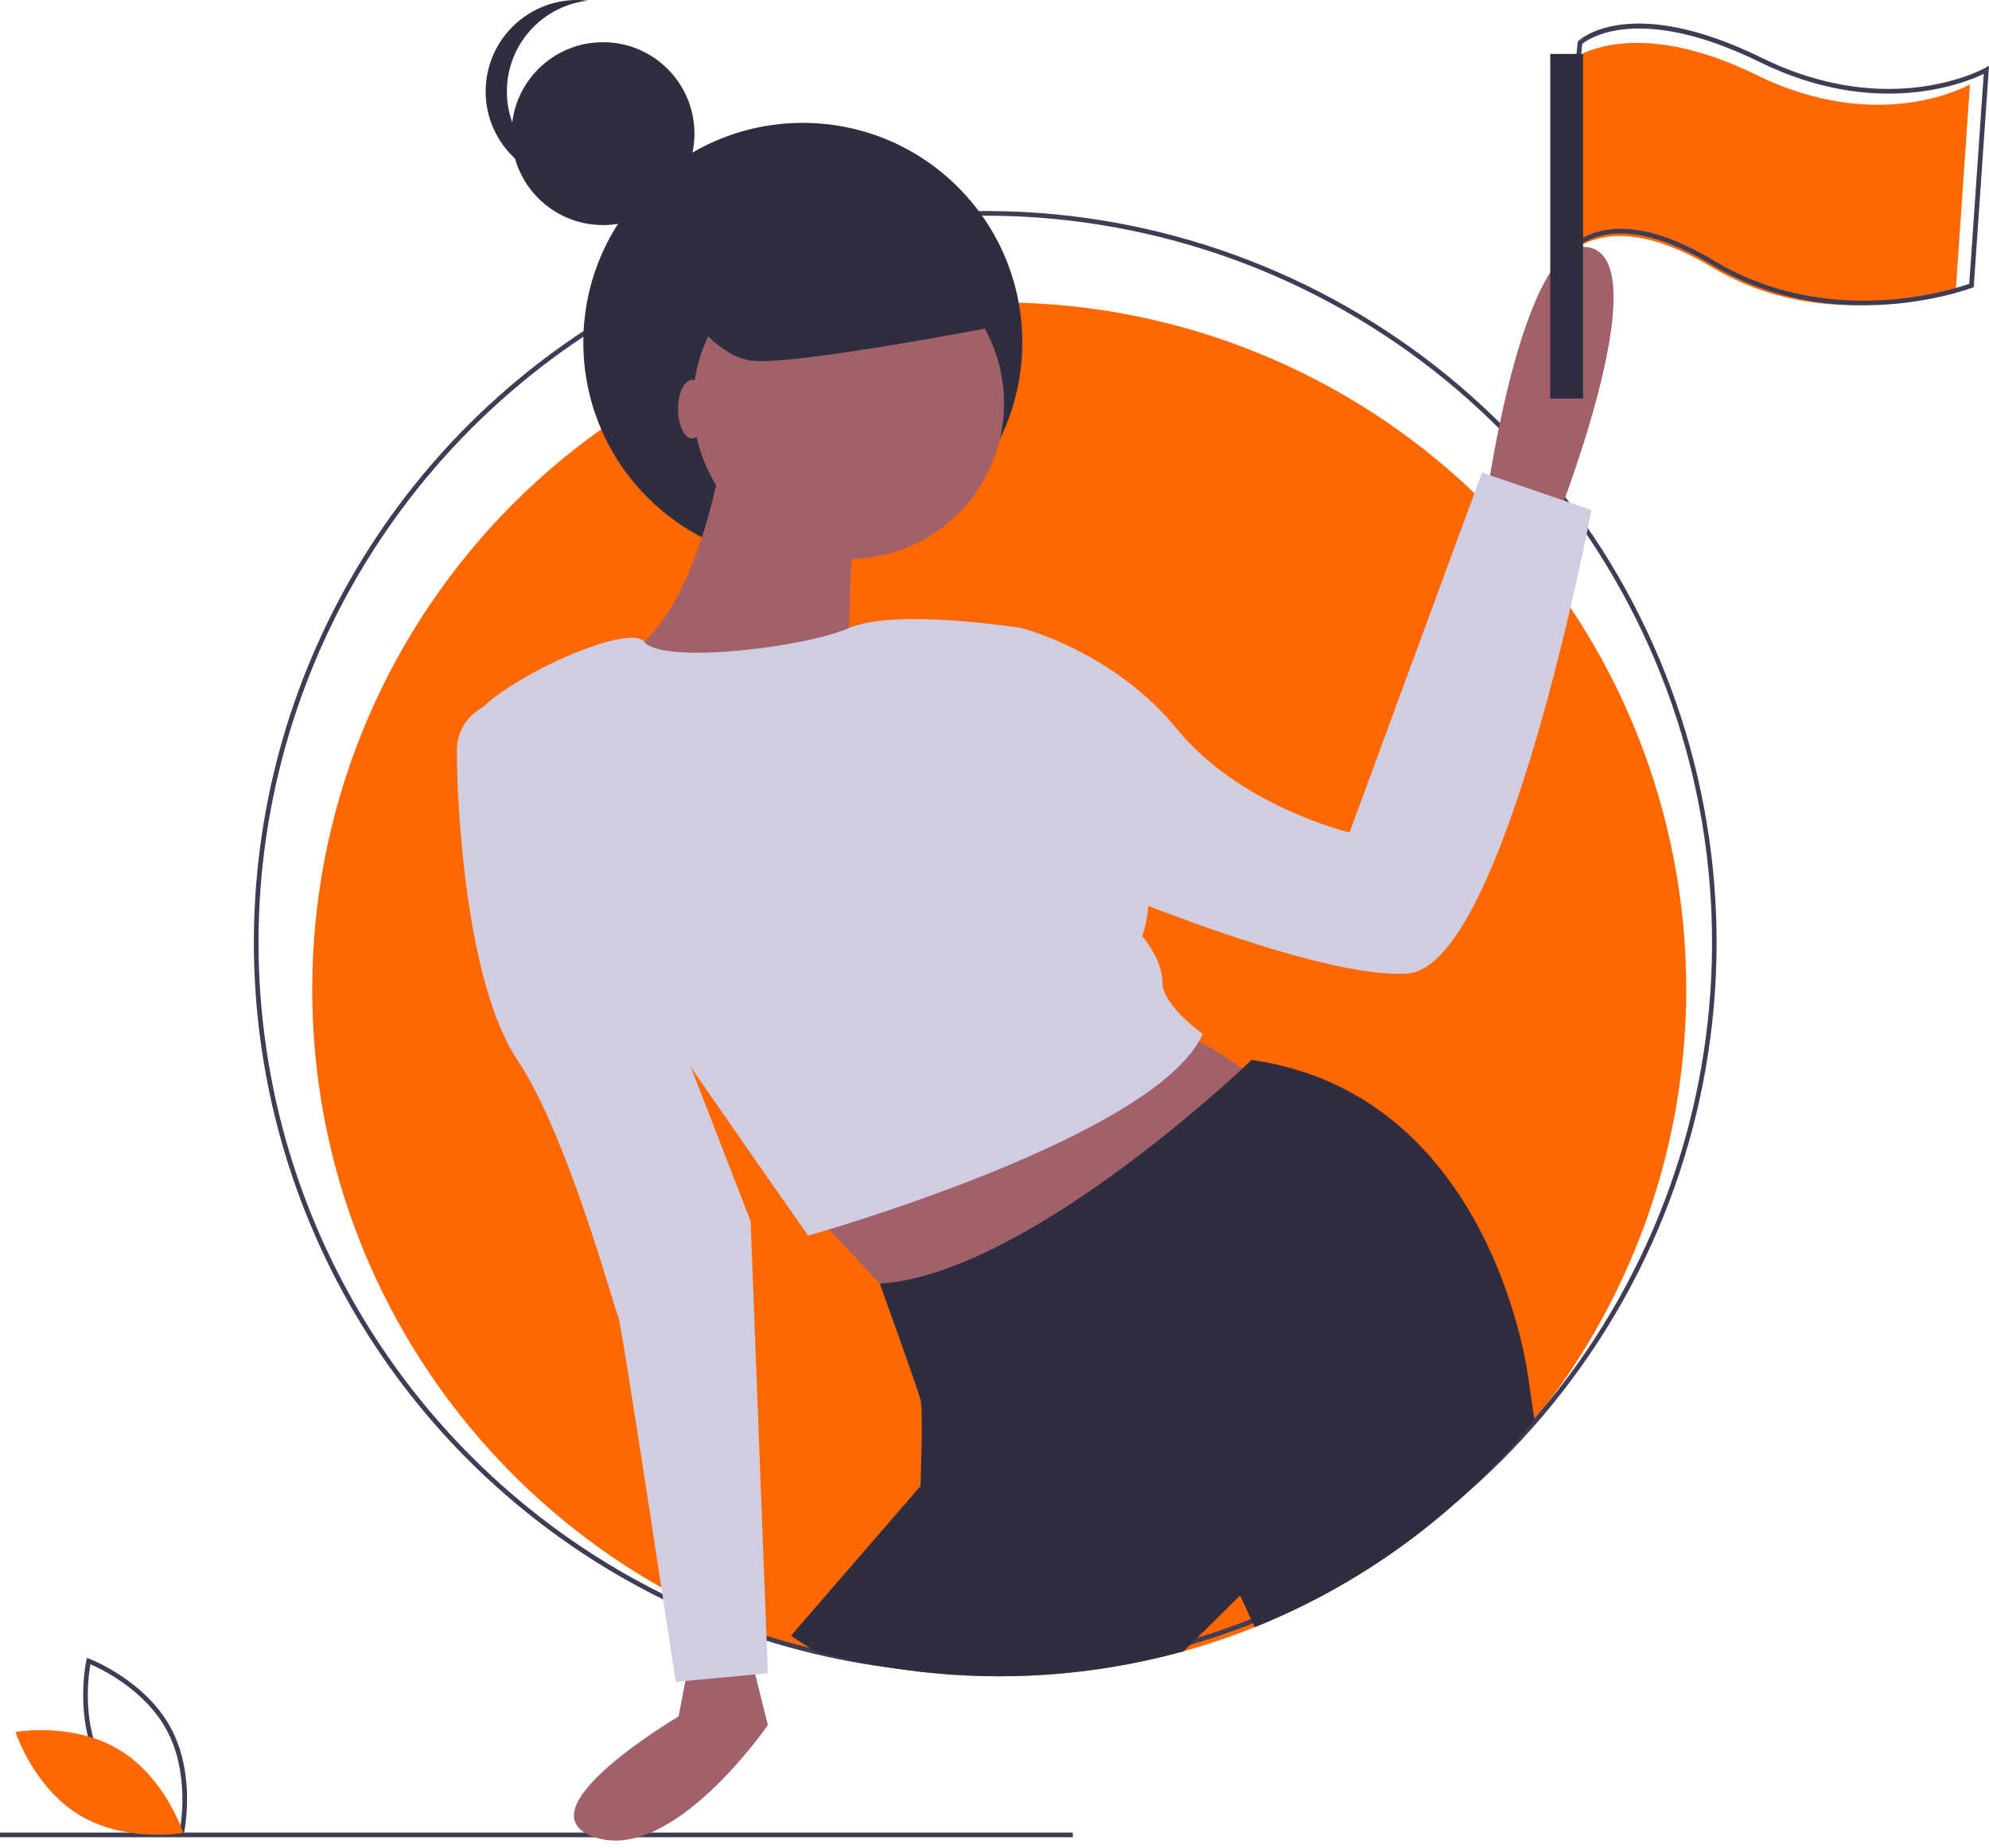 <svg width="240" height="223" viewBox="0 0 240 223" fill="none" xmlns="http://www.w3.org/2000/svg">
<g clip-path="url(#clip0)">
<path d="M189.888 7.073C189.888 7.073 196.961 1.698 211.956 9.053C226.95 16.409 237.701 10.185 237.701 10.185L236.004 34.799C236.004 34.799 220.726 40.74 206.58 32.253C192.434 23.765 187.908 32.253 187.908 32.253L189.888 7.073Z" fill="#FF6700"/>
<path d="M203.468 119.391C203.465 135.953 198.504 152.135 189.223 165.853C179.943 179.571 166.769 190.196 151.397 196.361C148.592 197.489 145.726 198.459 142.813 199.267C128.267 203.29 112.903 203.292 98.356 199.273C96.367 198.721 94.409 198.098 92.482 197.403C88.101 195.827 83.861 193.88 79.811 191.583C54.656 177.355 37.678 150.356 37.678 119.391C37.666 98.069 45.875 77.564 60.597 62.14C75.319 46.717 95.421 37.563 116.72 36.584C117.999 36.525 119.283 36.495 120.573 36.496C121.991 36.496 123.401 36.531 124.803 36.601C146.03 37.683 166.029 46.878 180.67 62.285C195.31 77.694 203.472 98.137 203.468 119.391Z" fill="#FF6700"/>
<path d="M224.832 36.844C219.387 36.844 212.895 35.752 206.647 32.003C200.929 28.572 196.189 27.439 192.56 28.634C191.616 28.93 190.741 29.413 189.987 30.053C189.233 30.693 188.614 31.478 188.169 32.361L187.433 34.129L190.376 5.017L190.452 4.945C190.702 4.707 196.756 -0.783 212.597 6.989C228.113 14.6 239.428 8.259 239.539 8.194L240 7.928L239.964 8.458L238.157 34.65L237.99 34.715C237.895 34.752 232.366 36.844 224.832 36.844ZM195.571 27.608C198.794 27.608 202.601 28.916 206.938 31.518C220.794 39.831 235.868 34.871 237.618 34.249L239.365 8.919C237.068 10.026 226.38 14.38 212.348 7.497C197.789 0.354 191.65 4.697 190.917 5.291L188.317 31.014C189.333 29.639 190.755 28.618 192.383 28.096C193.413 27.765 194.489 27.6 195.571 27.608Z" fill="#3F3D56"/>
<path d="M118.876 202.003C110.881 202.008 102.922 200.929 95.217 198.794C93.085 198.203 90.98 197.533 88.963 196.803C84.297 195.123 79.783 193.05 75.469 190.606C61.488 182.698 49.928 171.127 42.034 157.138C34.14 143.149 30.21 127.272 30.667 111.216C31.125 95.16 35.952 79.533 44.63 66.016C53.308 52.5 65.507 41.606 79.916 34.506C90.788 29.137 102.659 26.089 114.773 25.556C117.505 25.428 120.4 25.429 123.379 25.574C143.475 26.608 162.615 34.476 177.629 47.875C192.642 61.273 202.628 79.399 205.933 99.249C209.237 119.098 205.662 139.481 195.798 157.021C185.935 174.561 170.376 188.206 151.698 195.694C148.711 196.894 145.659 197.927 142.557 198.789C134.845 200.926 126.879 202.008 118.876 202.003ZM118.876 26.028C117.494 26.028 116.123 26.059 114.799 26.121C102.763 26.651 90.968 29.68 80.166 35.014C64.722 42.622 51.858 54.604 43.174 69.469C34.49 84.335 30.371 101.426 31.329 118.615C32.287 135.804 38.281 152.332 48.563 166.14C58.845 179.948 72.961 190.426 89.155 196.27C91.159 196.996 93.25 197.662 95.369 198.249C110.76 202.502 127.016 202.5 142.406 198.243C145.488 197.388 148.52 196.361 151.488 195.169C170.05 187.732 185.513 174.176 195.317 156.748C205.12 139.319 208.675 119.064 205.391 99.339C202.108 79.614 192.184 61.603 177.263 48.29C162.342 34.977 143.321 27.162 123.351 26.139C121.834 26.066 120.328 26.028 118.876 26.028Z" fill="#3F3D56"/>
<path d="M129.448 221.145H0V221.711H129.448V221.145Z" fill="#3F3D56"/>
<path d="M22.114 221.619L21.81 221.506C21.744 221.481 15.103 218.936 11.992 213.167C8.881 207.398 10.404 200.451 10.42 200.382L10.492 200.066L10.795 200.179C10.862 200.205 17.503 202.749 20.614 208.518C23.725 214.287 22.201 221.234 22.186 221.303L22.114 221.619ZM12.49 212.899C15.12 217.776 20.368 220.277 21.698 220.848C21.951 219.422 22.743 213.66 20.116 208.787C17.488 203.914 12.238 201.41 10.908 200.837C10.655 202.263 9.863 208.026 12.49 212.899H12.49Z" fill="#3F3D56"/>
<path d="M14.369 211.143C19.96 214.507 22.113 221.188 22.113 221.188C22.113 221.188 15.202 222.415 9.611 219.052C4.021 215.688 1.868 209.007 1.868 209.007C1.868 209.007 8.779 207.78 14.369 211.143Z" fill="#FF6700"/>
<path d="M96.869 67.796C111.496 67.796 123.353 55.939 123.353 41.312C123.353 26.686 111.496 14.829 96.869 14.829C82.243 14.829 70.386 26.686 70.386 41.312C70.386 55.939 82.243 67.796 96.869 67.796Z" fill="#2F2E41"/>
<path d="M102.384 67.45C112.746 67.45 121.147 59.05 121.147 48.687C121.147 38.324 112.746 29.924 102.384 29.924C92.021 29.924 83.621 38.324 83.621 48.687C83.621 59.05 92.021 67.45 102.384 67.45Z" fill="#A0616A"/>
<path d="M87.443 52.856C87.443 52.856 84.663 75.094 74.587 79.611C64.51 84.128 102.384 81.696 102.384 81.696C102.384 81.696 102.384 61.543 103.774 60.848C105.163 60.153 87.443 52.856 87.443 52.856Z" fill="#A0616A"/>
<path d="M83.273 199.834L81.883 207.131C81.883 207.131 62.425 218.597 71.807 221.724C81.189 224.852 92.655 208.173 92.655 208.173L90.57 199.834H83.273Z" fill="#A0616A"/>
<path d="M96.824 144.935L112.113 161.266L154.156 132.078C154.156 132.078 144.427 124.434 141.3 124.434C138.173 124.434 96.824 144.935 96.824 144.935Z" fill="#A0616A"/>
<path d="M179.521 59.111C179.521 59.111 184.038 27.491 192.03 29.924C200.021 32.356 187.513 63.628 187.513 63.628L179.521 59.111Z" fill="#A0616A"/>
<path d="M123.231 75.789C123.231 75.789 108.07 73.357 102.447 75.789C96.824 78.221 79.839 80.157 77.734 77.452C75.629 74.747 56.866 83.781 56.866 87.603C56.866 91.425 97.519 149.104 97.519 149.104C97.519 149.104 139.562 137.29 145.122 124.782C145.122 124.782 140.257 121.307 140.257 118.527C140.257 115.748 137.825 112.968 137.825 112.968C137.825 112.968 140.605 106.019 135.74 99.764C130.876 93.51 123.231 75.789 123.231 75.789Z" fill="#D0CDE1"/>
<path d="M118.714 76.832L123.231 75.789C123.231 75.789 134.35 78.569 141.995 87.95C149.639 97.332 162.842 100.459 162.842 100.459L178.826 57.026L192.029 61.543C192.029 61.543 181.605 116.79 169.792 117.485C157.978 118.18 128.791 105.324 128.791 105.324L118.714 76.832Z" fill="#D0CDE1"/>
<path d="M62.425 84.128C62.425 84.128 55.129 84.476 55.129 90.73C55.129 96.985 56.171 118.527 62.425 127.909C68.68 137.291 74.239 158.486 74.587 158.833C74.934 159.181 81.536 202.961 81.536 202.961L92.655 201.919L90.57 147.367L79.799 119.57L62.425 84.128Z" fill="#D0CDE1"/>
<path d="M185.152 171.366C176.227 182.452 164.604 191.059 151.397 196.362L149.64 192.536L142.813 199.267C128.267 203.29 112.903 203.292 98.356 199.273L95.433 197.403L111.07 179.333C111.07 179.333 111.418 170.299 111.07 168.91C110.722 167.521 106.161 154.908 106.161 154.908C122.008 153.904 144.666 133.803 149.914 128.956C150.636 128.289 151.029 127.91 151.029 127.91C180.215 132.077 184.385 166.129 184.385 166.129L185.152 171.366Z" fill="#2F2E41"/>
<path d="M83.511 52.906C84.449 52.906 85.209 51.322 85.209 49.369C85.209 47.416 84.449 45.833 83.511 45.833C82.574 45.833 81.814 47.416 81.814 49.369C81.814 51.322 82.574 52.906 83.511 52.906Z" fill="#A0616A"/>
<path d="M72.76 27.16C78.854 27.16 83.794 22.22 83.794 16.126C83.794 10.033 78.854 5.093 72.76 5.093C66.666 5.093 61.726 10.033 61.726 16.126C61.726 22.22 66.666 27.16 72.76 27.16Z" fill="#2F2E41"/>
<path d="M61.16 11.034C61.161 8.328 62.155 5.717 63.955 3.697C65.754 1.676 68.234 0.388 70.921 0.075C69.374 -0.106 67.806 0.041 66.32 0.509C64.835 0.977 63.465 1.754 62.301 2.789C61.137 3.824 60.205 5.094 59.567 6.515C58.929 7.936 58.6 9.476 58.6 11.034C58.6 12.591 58.929 14.132 59.567 15.553C60.205 16.974 61.137 18.243 62.301 19.279C63.465 20.314 64.835 21.091 66.32 21.558C67.806 22.026 69.374 22.174 70.921 21.992C68.234 21.68 65.754 20.391 63.955 18.371C62.155 16.351 61.161 13.739 61.16 11.034Z" fill="#2F2E41"/>
<path d="M191.02 6.507H187.059V48.096H191.02V6.507Z" fill="#2F2E41"/>
<path d="M79.833 32.536C79.833 32.536 84.926 43.286 91.15 43.569C97.374 43.852 120.573 39.326 120.573 39.326L112.935 23.482L92.564 26.029L79.833 32.536Z" fill="#2F2E41"/>
</g>
<defs>
<clipPath id="clip0">
<rect width="240" height="222.115" fill="white"/>
</clipPath>
</defs>
</svg>
